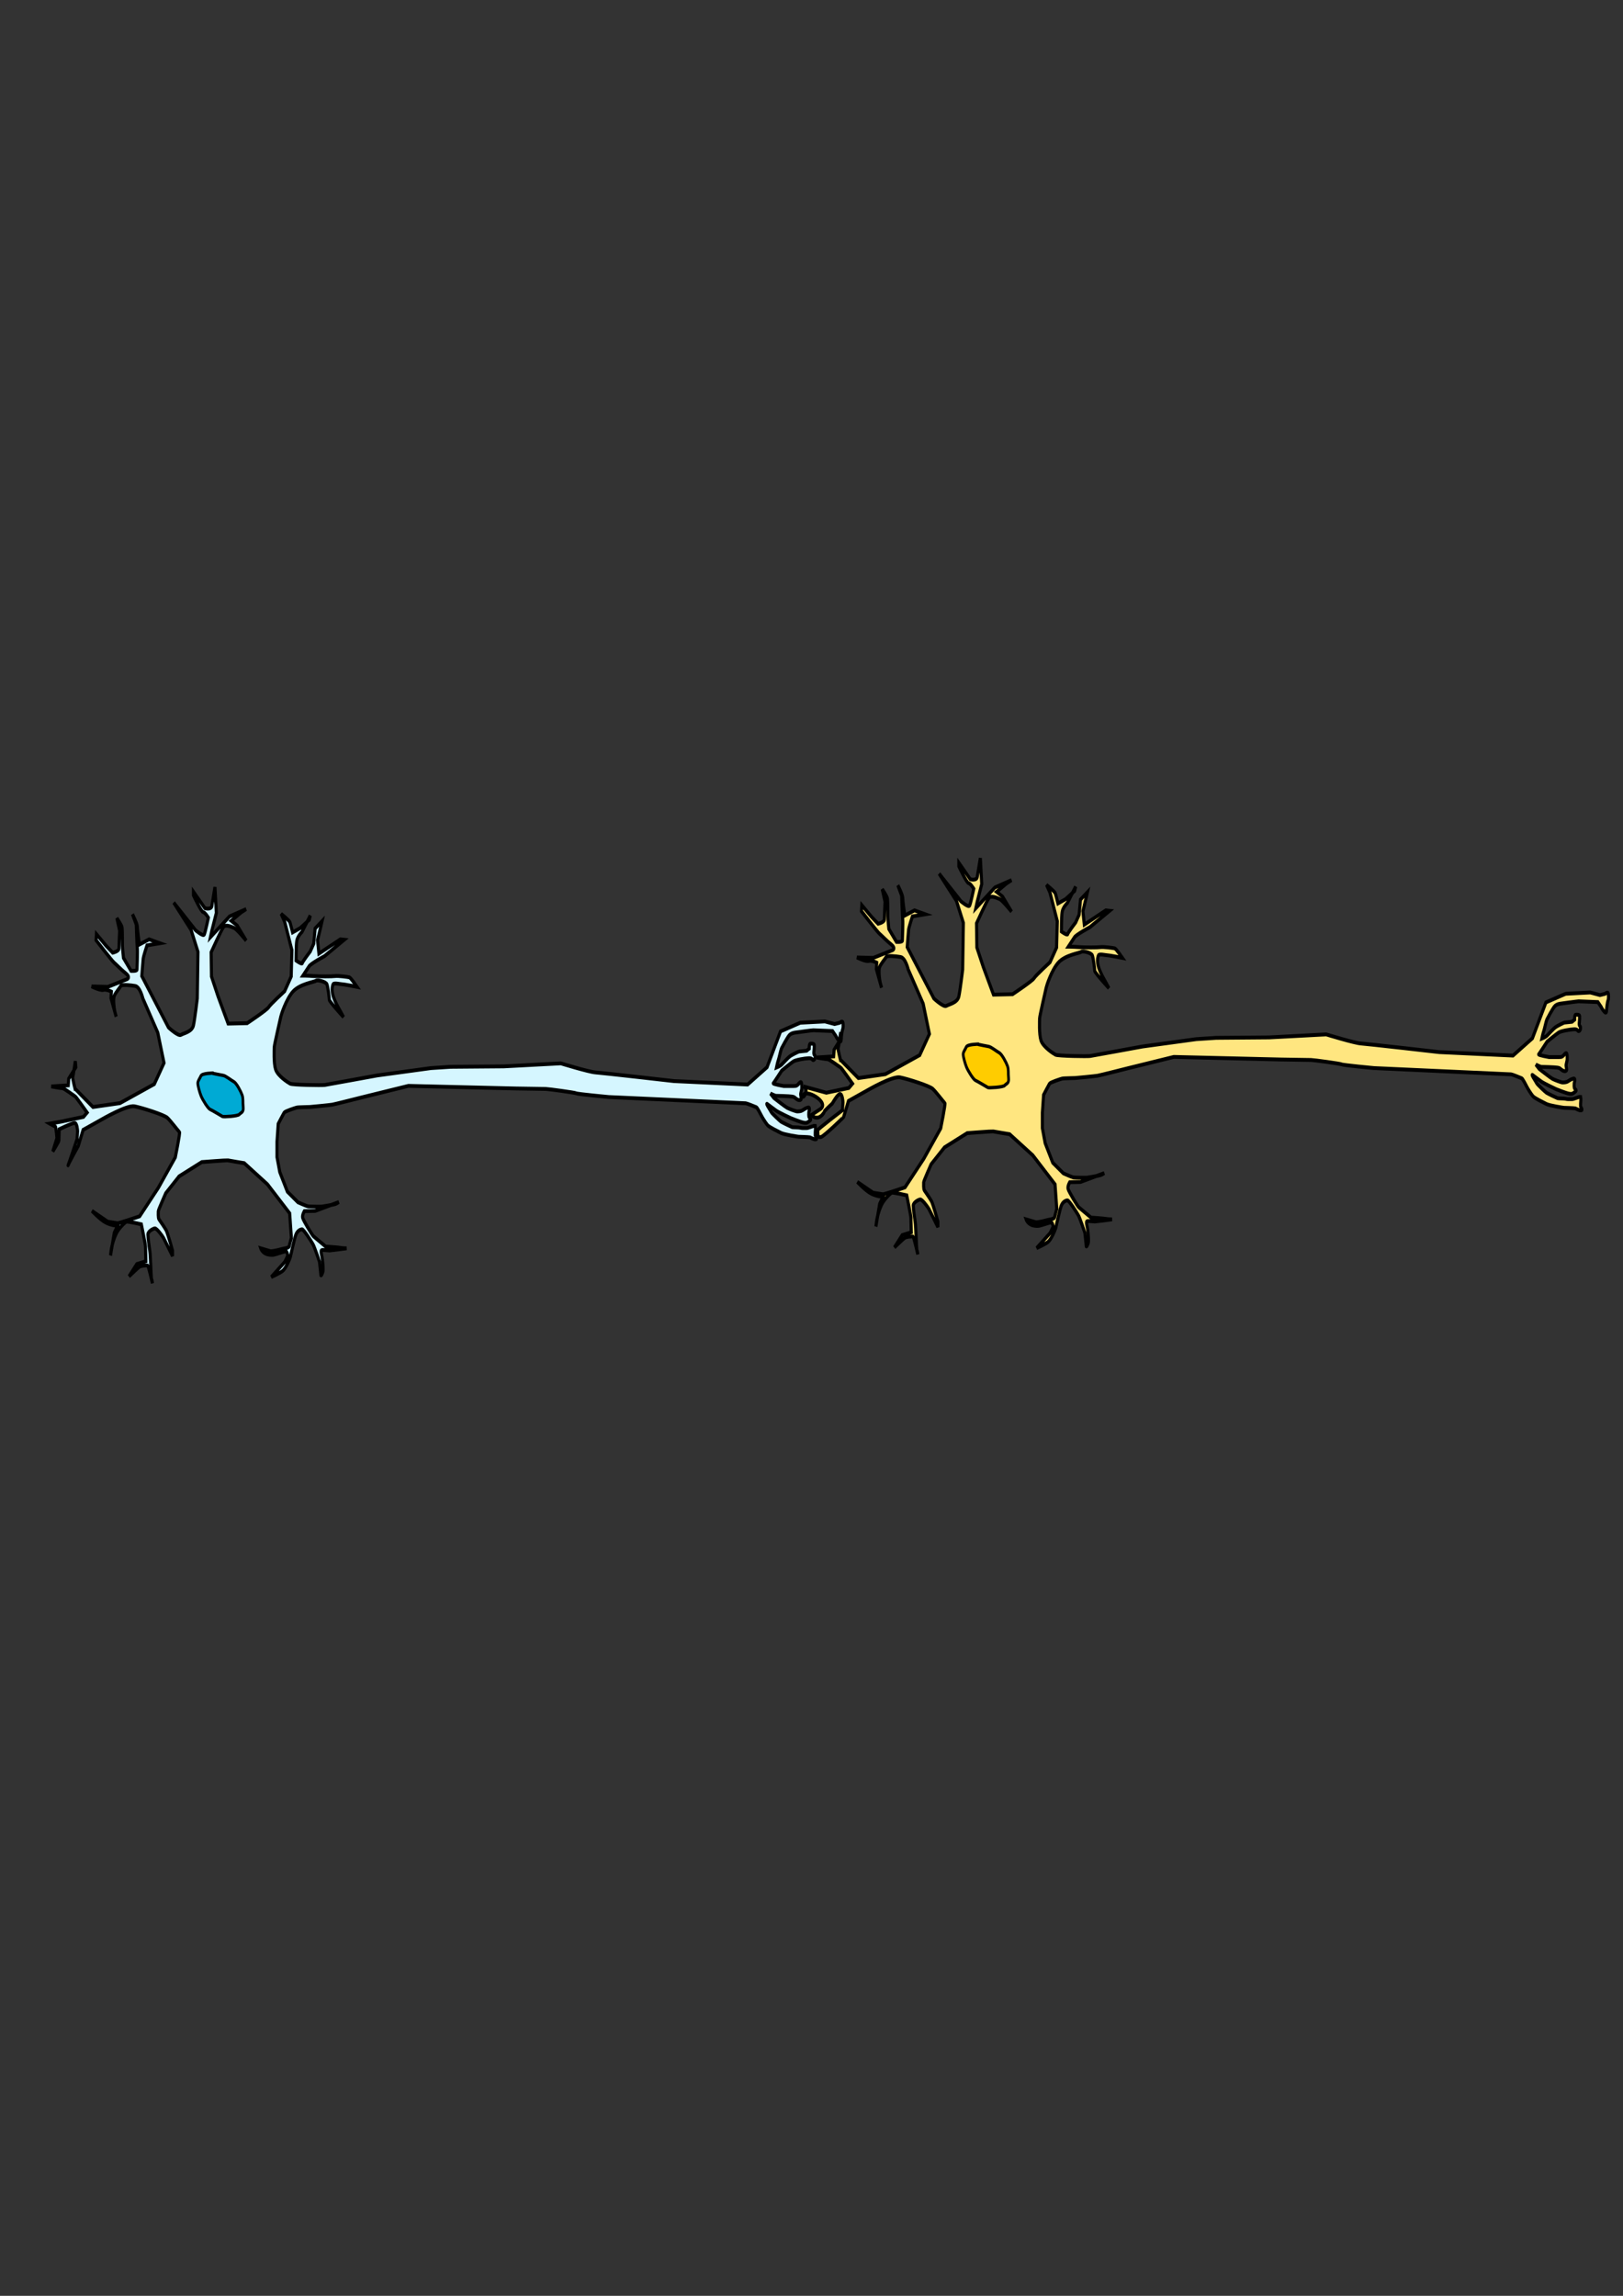 <?xml version="1.0" encoding="UTF-8" standalone="no"?>
<svg
   xmlns:dc="http://purl.org/dc/elements/1.1/"
   xmlns:cc="http://creativecommons.org/ns#"
   xmlns:rdf="http://www.w3.org/1999/02/22-rdf-syntax-ns#"
   xmlns:svg="http://www.w3.org/2000/svg"
   xmlns="http://www.w3.org/2000/svg"
   xmlns:sodipodi="http://sodipodi.sourceforge.net/DTD/sodipodi-0.dtd"
   xmlns:inkscape="http://www.inkscape.org/namespaces/inkscape"
   width="210mm"
   height="297mm"
   viewBox="0 0 210 297"
   version="1.1"
   id="svg8"
   inkscape:version="1.0.2 (e86c870879, 2021-01-15, custom)"
   sodipodi:docname="synapse.svg">
  <rect x="0" y="0" width="210" height="297" fill="#333333" stroke="none"/>
  <defs
     id="defs2" />
  <sodipodi:namedview
     id="base"
     pagecolor="#ffffff"
     bordercolor="#666666"
     borderopacity="1.0"
     inkscape:pageopacity="0.0"
     inkscape:pageshadow="2"
     inkscape:zoom="0.2409446"
     inkscape:cx="244.95541"
     inkscape:cy="507.03719"
     inkscape:document-units="mm"
     inkscape:current-layer="layer1"
     inkscape:document-rotation="0"
     showgrid="false"
     inkscape:window-width="1920"
     inkscape:window-height="1017"
     inkscape:window-x="-8"
     inkscape:window-y="-8"
     inkscape:window-maximized="1" />
  <g
     inkscape:label="Layer 1"
     inkscape:groupmode="layer"
     id="layer1">
    <g
       id="g1603"
       transform="matrix(0.462,0,0,0.576,-2.993,76.121)">
      <path
         style="fill:#d5f6ff;stroke:#000000;stroke-width:0.865;stroke-linecap:butt;stroke-linejoin:miter;stroke-miterlimit:4;stroke-dasharray:none;stroke-opacity:1"
         d="m 27.662,112.493 4.853,3.979 7.571,-0.874 9.609,-4.271 2.718,-4.756 -1.747,-6.794 -4.174,-7.668 c 0,0 -0.776,-2.621 -2.135,-2.815 -1.359,-0.194 -3.882,-0.388 -4.077,0 -0.194,0.388 -1.553,1.553 -1.844,2.329 -0.291,0.776 0,2.718 0.194,3.397 0.194,0.679 0.388,1.165 0.388,1.165 l -1.456,-4.174 0.097,-1.456 c 0,0 -1.359,-0.582 -2.232,-0.388 -0.874,0.194 -3.3,-0.776 -3.3,-0.776 l 4.562,0.097 5.435,-1.747 c 0,0 0.971,-0.388 -0.388,-1.262 -1.359,-0.874 -2.718,-2.038 -3.3,-2.427 -0.582,-0.388 -5.047,-5.047 -5.047,-5.047 l 0.097,-1.359 2.718,2.621 1.844,1.553 c 0,0 1.747,-0.291 1.747,-0.971 0,-0.679 0.194,-3.979 0.194,-3.979 L 39.212,74.057 c 0,0 1.359,1.553 1.456,2.135 0.097,0.582 0.097,3.397 0.097,3.979 0,0.582 0.291,2.815 0.291,2.815 l 2.135,2.912 c 0,0 1.65,0.097 1.65,-0.291 0,-0.388 0.194,-4.077 0.097,-4.659 -0.097,-0.582 -0.291,-5.435 -0.291,-5.435 l -1.068,-2.329 c 0,0 1.359,2.135 1.359,2.815 0,0.679 0.582,3.979 0.582,3.979 l 2.718,-1.165 3.009,0.874 -3.591,0.485 c 0,0 -0.971,2.329 -1.068,3.009 -0.097,0.679 -0.388,3.882 -0.388,3.882 l 7.474,11.55 c 0,0 2.718,2.038 3.494,1.65 0.776,-0.388 3.106,-0.679 3.494,-2.135 0.388,-1.456 1.068,-6.018 1.068,-6.018 l 0.194,-10.482 -1.941,-4.95 -4.853,-6.115 6.115,6.212 c 0,0 2.135,1.456 2.426,0.971 0.291,-0.485 1.165,-3.785 1.165,-3.785 0,0 -0.874,-1.165 -1.456,-1.262 -0.582,-0.097 -2.718,-3.785 -2.718,-3.785 v -0.776 l 3.203,3.688 c 0,0 1.747,0.388 1.941,-0.485 0.194,-0.874 0.874,-4.271 0.874,-4.271 l 0.388,5.824 -1.262,3.979 -0.388,1.456 5.338,-4.659 4.659,-1.65 -1.456,0.776 -2.718,1.844 1.65,1.068 2.524,3.397 c 0,0 -2.524,-2.524 -3.3,-2.815 -0.776,-0.291 -2.427,-0.874 -3.009,-0.291 C 68.524,76.58 65.613,81.725 65.613,81.725 l 0.097,5.435 1.844,4.465 2.815,6.115 5.338,-0.097 c 0,0 5.629,-3.009 6.018,-3.591 0.388,-0.582 4.465,-3.591 4.465,-3.591 l 1.844,-3.3 0.194,-5.921 -2.038,-6.406 -0.971,-1.747 c 0,0 2.232,1.456 2.426,1.844 0.194,0.388 0.776,2.329 0.776,2.329 l 2.135,-0.971 2.524,-1.844 0.291,-0.971 -2.329,3.688 c 0,0 -1.262,0.971 -1.456,2.038 -0.194,1.068 -0.194,4.368 -0.194,4.368 0,0 1.65,0.971 1.747,0.582 0.097,-0.388 2.232,-2.621 2.232,-2.621 l 0.971,-1.747 0.388,-3.397 1.941,-1.65 -0.388,1.359 -0.874,2.912 0.388,3.009 6.018,-3.203 1.068,0.097 -5.532,3.688 c 0,0 -3.785,1.65 -4.271,2.232 -0.485,0.582 -1.747,2.135 -1.747,2.135 0,0 1.359,0 2.912,0.097 1.553,0.097 5.338,0.097 6.115,0 0.776,-0.097 3.591,0.194 3.979,0.291 0.388,0.097 2.135,2.135 2.135,2.135 0,0 -3.688,-0.582 -4.174,-0.582 -0.485,0 -2.329,-0.388 -2.524,0 -0.194,0.388 -0.388,0.874 -0.194,1.941 0.194,1.068 1.165,2.621 1.65,3.3 0.485,0.679 1.456,2.135 1.456,2.135 0,0 -3.979,-3.494 -3.979,-3.882 0,-0.388 -0.388,-2.912 -0.679,-3.494 -0.291,-0.582 -2.718,-1.068 -3.106,-0.776 -0.388,0.291 -4.465,0.679 -6.406,2.427 -1.941,1.747 -3.3,5.241 -3.397,5.629 -0.097,0.388 -1.844,6.406 -1.844,6.891 0,0.485 -0.194,3.494 0.388,4.95 0.582,1.456 3.397,2.912 4.077,3.203 0.679,0.291 8.93,0.388 9.706,0.291 0.776,-0.097 14.656,-2.135 14.656,-2.135 l 15.044,-1.65 5.532,-0.291 14.85,-0.097 16.015,-0.679 c 0,0 7.862,1.941 9.706,2.038 1.844,0.097 21.936,1.941 21.936,1.941 l 20.674,0.776 5.435,-3.882 3.785,-8.056 5.532,-1.941 6.891,-0.291 2.718,0.582 1.456,-0.291 c 0,0 0.776,-0.582 0.874,0 0.097,0.582 0.097,1.165 -0.097,1.553 -0.194,0.388 -0.388,1.941 -0.388,1.941 0,0 0.097,1.165 -0.582,0.582 -0.679,-0.582 -0.971,-1.165 -0.971,-1.165 l -0.887,-1.044 c 0,0 -5.079,-0.172 -5.388,-0.172 -0.309,0 -4.976,0.515 -4.976,0.515 0,0 -1.201,0.069 -1.784,0.652 -0.583,0.583 -1.922,2.574 -2.128,2.917 -0.206,0.343 -0.686,2.196 -0.892,2.642 -0.206,0.446 -0.515,1.647 -0.515,1.647 0,0 1.064,-0.343 1.51,-0.721 0.446,-0.377 1.75,-1.51 2.265,-1.819 0.515,-0.309 2.402,-1.064 2.574,-1.064 0.172,0 2.093,-0.172 2.093,-0.172 l 0.721,-0.48 c 0,0 -0.034,-1.064 0.309,-1.098 0.343,-0.034 1.064,-0.034 1.098,0.275 0.034,0.309 0,0.721 -0.034,1.064 -0.034,0.343 -0.137,0.858 0,1.098 0.137,0.24 0.206,-0.034 0.275,0.446 0.069,0.48 -0.275,0.824 -0.549,0.789 -0.275,-0.034 -0.172,-0.446 -1.27,-0.412 -1.098,0.034 -3.569,0.377 -4.255,0.721 -0.686,0.343 -3.26,2.059 -3.26,2.059 0,0 -2.162,2.677 -2.368,2.848 -0.206,0.172 2.917,0.618 2.917,0.618 0,0 1.544,0 2.025,0 0.48,0 1.098,0 1.373,-0.034 0.275,-0.034 0.652,-0.343 0.652,-0.343 0,0 0.721,-0.824 0.892,-0.377 0.172,0.446 0.137,1.27 0.103,1.441 -0.034,0.172 -0.206,0.721 -0.275,1.029 -0.069,0.309 0.275,1.132 0.069,1.304 -0.206,0.172 -0.618,0.24 -1.235,-0.103 -0.618,-0.343 -0.48,-0.446 -1.27,-0.549 -0.789,-0.103 -4.324,-0.172 -4.53,-0.172 -0.206,0 -1.51,-0.515 -1.51,-0.515 l 0.961,0.995 c 0,0 3.123,1.956 3.672,2.196 0.549,0.24 2.436,0.824 2.848,0.824 0.412,0 1.064,-0.034 1.407,-0.206 0.343,-0.172 0.995,-0.515 1.201,-0.549 0.206,-0.034 0.686,-0.275 0.789,0.034 0.103,0.309 -0.103,0.755 -0.137,0.892 -0.034,0.137 -0.034,0.961 0.069,1.132 0.103,0.172 0.824,0.446 0.206,0.789 -0.618,0.343 -0.721,0.583 -1.681,0.446 -0.961,-0.137 -3.672,-1.029 -3.672,-1.029 0,0 -3.294,-1.235 -4.084,-1.681 -0.789,-0.446 -2.402,-1.441 -2.402,-1.441 0,0 -0.309,-0.24 -0.172,0.069 0.137,0.309 1.064,1.407 1.201,1.681 0.137,0.275 2.436,1.99 2.745,2.162 0.309,0.172 2.883,1.167 3.123,1.235 0.24,0.069 1.853,0.034 2.299,0.137 0.446,0.103 0.961,0.069 1.167,0.069 0.206,0 0.789,0.034 1.064,-0.069 0.275,-0.103 1.235,-0.309 1.373,-0.377 0.137,-0.069 0.549,-0.034 0.549,-0.034 0,0 0.103,0.549 0.069,0.755 -0.034,0.206 -0.103,1.235 -0.069,1.373 0.034,0.137 0.755,0.892 0.103,0.892 -0.652,0 -1.304,-0.377 -1.579,-0.446 -0.275,-0.069 -3.02,-0.137 -3.157,-0.137 -0.137,0 -4.049,-0.48 -4.941,-0.858 -0.892,-0.377 -3.26,-1.27 -3.775,-1.75 -0.515,-0.48 -1.407,-1.647 -1.647,-2.025 -0.24,-0.377 -1.201,-1.887 -1.476,-1.99 -0.275,-0.103 -2.745,-0.892 -2.951,-0.892 -0.206,0 -38.434,-1.407 -38.434,-1.407 0,0 -8.682,-0.652 -9.025,-0.824 -0.343,-0.172 -7.927,-0.995 -8.613,-0.995 -0.686,0 -7.996,-0.103 -8.304,-0.103 -0.309,0 -30.129,-0.583 -30.129,-0.583 l -13.177,2.608 c 0,0 -7.412,1.51 -8.167,1.613 -0.755,0.103 -5.696,0.48 -6.245,0.515 -0.549,0.034 -3.226,0.034 -3.706,0.137 -0.48,0.103 -3.26,0.824 -3.5,1.132 -0.24,0.309 -1.671,2.52 -1.671,2.52 0,0 -0.34,3.785 -0.34,3.979 0,0.194 0,3.494 0,3.494 l 0.776,3.349 2.135,4.416 2.96,2.378 c 0,0 2.427,0.874 2.815,0.922 0.388,0.049 3.494,0.097 3.882,0.049 0.388,-0.049 3.349,-0.437 3.785,-0.582 0.437,-0.146 0.971,-0.437 0.971,-0.437 l -6.649,1.99 -3.009,0.049 c 0,0 -0.631,0.825 -0.485,1.456 0.146,0.631 2.766,4.028 3.009,4.174 0.243,0.146 3.446,2.329 3.446,2.329 0,0 3.688,0.194 4.174,0.291 0.485,0.097 1.699,0.097 1.699,0.097 0,0 -4.513,0.485 -4.804,0.485 -0.291,0 -2.038,-0.194 -2.232,-0.049 -0.194,0.146 -0.097,0.679 0.097,1.359 0.194,0.679 0.388,2.524 0.34,3.154 -0.049,0.631 -0.631,1.407 -0.631,1.068 0,-0.34 -0.388,-3.009 -0.388,-3.009 0,0 -1.359,-3.252 -1.796,-3.882 -0.437,-0.631 -2.669,-3.446 -3.106,-3.397 -0.437,0.049 -1.262,0.291 -1.699,1.213 -0.437,0.922 -1.407,4.513 -1.553,4.999 -0.146,0.485 -1.31,2.621 -2.184,3.154 -0.874,0.534 -3.154,1.359 -3.154,1.359 l 3.737,-3.349 c 0,0 0.922,-1.359 0.874,-1.553 -0.049,-0.194 -0.243,-0.874 -0.534,-0.874 -0.291,0 -0.971,0.194 -1.99,0.437 -1.019,0.243 -1.601,0.534 -3.106,0.243 -1.504,-0.291 -1.941,-1.359 -1.941,-1.359 0,0 2.038,0.485 2.621,0.631 0.582,0.146 3.203,-0.437 3.397,-0.485 0.194,-0.049 1.844,-0.194 1.941,-0.582 0.097,-0.388 0.631,-1.893 0.631,-1.893 l -0.485,-5.532 -6.212,-6.503 -6.503,-4.756 c 0,0 -4.416,-0.582 -4.61,-0.631 -0.194,-0.049 -7.279,0.388 -7.279,0.388 l -6.357,3.203 -3.737,3.785 c 0,0 -2.087,3.785 -2.087,4.028 0,0.243 -0.097,1.504 0.194,1.844 0.291,0.34 1.553,1.796 1.99,2.426 0.437,0.631 1.796,4.61 1.796,4.61 v 1.213 c 0,0 -2.184,-3.591 -2.524,-4.077 -0.34,-0.485 -1.893,-2.184 -2.426,-2.135 -0.534,0.049 -1.941,0.679 -1.941,1.359 0,0.679 0.34,2.766 0.534,3.737 0.194,0.971 0.34,6.018 0.485,6.26 0.146,0.243 0.243,0.971 0.243,0.971 0,0 -1.116,-3.882 -1.31,-3.979 -0.194,-0.097 -1.893,0 -2.378,0.291 -0.485,0.291 -2.863,2.135 -2.863,2.135 l 2.184,-2.766 2.524,-0.631 c 0,0 -0.097,-2.863 -0.097,-3.3 0,-0.437 -1.165,-4.999 -1.165,-4.999 0,0 -3.882,-0.728 -4.222,-0.582 -0.34,0.146 -1.407,0.922 -2.329,1.99 -0.922,1.068 -1.747,3.397 -1.893,4.416 -0.146,1.019 -0.194,1.165 -0.194,1.165 l 1.068,-5.096 0.922,-1.553 c 0,0 -1.747,-0.097 -3.3,-0.728 -1.553,-0.631 -3.882,-2.621 -3.882,-2.621 l 4.416,2.426 c 0,0 2.329,0.291 2.718,0.34 0.388,0.049 6.212,-1.553 6.212,-1.553 l 5.241,-6.406 4.756,-6.843 c 0,0 1.407,-5.532 1.165,-5.678 -0.243,-0.146 -2.475,-2.524 -3.397,-3.203 -0.922,-0.679 -7.037,-2.232 -9.172,-2.572 -2.135,-0.34 -9.124,2.912 -9.124,2.912 l -5.29,2.378 -1.359,3.591 c 0,0 -2.863,4.174 -2.863,4.368 0,0.194 2.524,-5.872 2.524,-5.872 0,0 0.146,-1.553 0.146,-1.747 0,-0.194 -0.146,-1.893 -0.825,-1.893 -0.679,0 -4.319,1.407 -4.319,1.407 0,0 -0.097,2.378 -0.097,2.572 0,0.194 -1.699,2.426 -1.699,2.426 l 1.165,-3.009 c 0,0 -0.291,-2.621 -0.485,-2.621 -0.194,0 -1.553,-0.631 -1.553,-0.631 l 3.154,-0.437 6.309,-1.068 1.019,-0.971 c 0,0 -3.154,-3.591 -3.349,-3.64 -0.194,-0.049 -3.106,-1.844 -3.591,-1.844 -0.485,0 -3.106,-0.388 -3.106,-0.388 l 4.756,-0.243 0.146,-1.504 1.99,-2.572 -0.146,-1.359 c 0,0 -0.631,3.446 -0.728,3.64 -0.097,0.194 0.776,2.96 0.776,2.96"
         id="path849" />
      <path
         style="fill:#00aad4;stroke:#000000;stroke-width:0.765;stroke-linecap:butt;stroke-linejoin:miter;stroke-miterlimit:4;stroke-dasharray:none;stroke-opacity:1"
         d="m 66.292,108.853 c 0,0 -3.203,0 -3.543,0.631 -0.34,0.631 -0.874,1.116 -0.874,1.65 0,0.534 0.485,1.99 0.922,2.863 0.437,0.874 1.941,2.815 2.524,3.009 0.582,0.194 3.252,1.504 3.494,1.601 0.243,0.097 4.271,-0.049 4.707,-0.485 0.437,-0.437 1.213,-0.388 1.068,-1.601 -0.146,-1.213 0.049,-1.941 -0.291,-2.718 -0.34,-0.776 -1.553,-2.669 -2.329,-3.009 -0.776,-0.34 -2.232,-1.31 -2.96,-1.407 -0.728,-0.097 -3.009,-0.485 -3.009,-0.485"
         id="path851" />
      <path
         style="fill:#ffe680;fill-opacity:1;stroke:#000000;stroke-width:0.865;stroke-linecap:butt;stroke-linejoin:miter;stroke-miterlimit:4;stroke-dasharray:none;stroke-opacity:1"
         d="m 242.019,105.99 4.853,3.979 7.571,-0.874 9.609,-4.271 2.718,-4.756 -1.747,-6.794 -4.174,-7.668 c 0,0 -0.776,-2.621 -2.135,-2.815 -1.359,-0.194 -3.882,-0.388 -4.077,0 -0.194,0.388 -1.553,1.553 -1.844,2.329 -0.291,0.776 0,2.718 0.194,3.397 0.194,0.679 0.388,1.165 0.388,1.165 l -1.456,-4.174 0.097,-1.456 c 0,0 -1.359,-0.582 -2.232,-0.388 -0.874,0.194 -3.3,-0.776 -3.3,-0.776 l 4.562,0.097 5.435,-1.747 c 0,0 0.971,-0.388 -0.388,-1.262 -1.359,-0.874 -2.718,-2.038 -3.3,-2.427 -0.582,-0.388 -5.047,-5.047 -5.047,-5.047 l 0.097,-1.359 2.718,2.621 1.844,1.553 c 0,0 1.747,-0.291 1.747,-0.971 0,-0.679 0.194,-3.979 0.194,-3.979 l -0.776,-2.815 c 0,0 1.359,1.553 1.456,2.135 0.097,0.582 0.097,3.397 0.097,3.979 0,0.582 0.291,2.815 0.291,2.815 l 2.135,2.912 c 0,0 1.65,0.097 1.65,-0.291 0,-0.388 0.194,-4.077 0.097,-4.659 -0.097,-0.582 -0.291,-5.435 -0.291,-5.435 l -1.068,-2.329 c 0,0 1.359,2.135 1.359,2.815 0,0.679 0.582,3.979 0.582,3.979 l 2.718,-1.165 3.009,0.874 -3.591,0.485 c 0,0 -0.971,2.329 -1.068,3.009 -0.097,0.679 -0.388,3.882 -0.388,3.882 l 7.474,11.55 c 0,0 2.718,2.038 3.494,1.65 0.776,-0.388 3.106,-0.679 3.494,-2.135 0.388,-1.456 1.068,-6.018 1.068,-6.018 l 0.194,-10.482 -1.941,-4.95 -4.853,-6.115 6.115,6.212 c 0,0 2.135,1.456 2.426,0.971 0.291,-0.485 1.165,-3.785 1.165,-3.785 0,0 -0.874,-1.165 -1.456,-1.262 -0.582,-0.097 -2.718,-3.785 -2.718,-3.785 v -0.776 l 3.203,3.688 c 0,0 1.747,0.388 1.941,-0.485 0.194,-0.874 0.874,-4.271 0.874,-4.271 l 0.388,5.824 -1.262,3.979 -0.388,1.456 5.338,-4.659 4.659,-1.65 -1.456,0.776 -2.718,1.844 1.65,1.068 2.524,3.397 c 0,0 -2.524,-2.524 -3.3,-2.815 -0.776,-0.291 -2.426,-0.874 -3.009,-0.291 -0.582,0.582 -3.494,5.727 -3.494,5.727 l 0.097,5.435 1.844,4.465 2.815,6.115 5.338,-0.097 c 0,0 5.629,-3.009 6.018,-3.591 0.388,-0.582 4.465,-3.591 4.465,-3.591 l 1.844,-3.3 0.194,-5.921 -2.038,-6.406 -0.971,-1.747 c 0,0 2.232,1.456 2.426,1.844 0.194,0.388 0.776,2.329 0.776,2.329 l 2.135,-0.971 2.524,-1.844 0.291,-0.971 -2.329,3.688 c 0,0 -1.262,0.971 -1.456,2.038 -0.194,1.068 -0.194,4.368 -0.194,4.368 0,0 1.65,0.971 1.747,0.582 0.097,-0.388 2.232,-2.621 2.232,-2.621 l 0.971,-1.747 0.388,-3.397 1.941,-1.65 -0.388,1.359 -0.874,2.912 0.388,3.009 6.018,-3.203 1.068,0.097 -5.532,3.688 c 0,0 -3.785,1.65 -4.271,2.232 -0.485,0.582 -1.747,2.135 -1.747,2.135 0,0 1.359,0 2.912,0.097 1.553,0.097 5.338,0.097 6.115,0 0.776,-0.097 3.591,0.194 3.979,0.291 0.388,0.097 2.135,2.135 2.135,2.135 0,0 -3.688,-0.582 -4.174,-0.582 -0.485,0 -2.329,-0.388 -2.524,0 -0.194,0.388 -0.388,0.874 -0.194,1.941 0.194,1.068 1.165,2.621 1.65,3.3 0.485,0.679 1.456,2.135 1.456,2.135 0,0 -3.979,-3.494 -3.979,-3.882 0,-0.388 -0.388,-2.912 -0.679,-3.494 -0.291,-0.582 -2.718,-1.068 -3.106,-0.776 -0.388,0.291 -4.465,0.679 -6.406,2.427 -1.941,1.747 -3.3,5.241 -3.397,5.629 -0.097,0.388 -1.844,6.406 -1.844,6.891 0,0.485 -0.194,3.494 0.388,4.95 0.582,1.456 3.397,2.912 4.077,3.203 0.679,0.291 8.93,0.388 9.706,0.291 0.776,-0.097 14.656,-2.135 14.656,-2.135 l 15.044,-1.65 5.532,-0.291 14.85,-0.097 16.015,-0.679 c 0,0 7.862,1.941 9.706,2.038 1.844,0.097 21.936,1.941 21.936,1.941 l 20.674,0.776 5.435,-3.882 3.785,-8.056 5.532,-1.941 6.891,-0.291 2.718,0.582 1.456,-0.291 c 0,0 0.776,-0.582 0.874,0 0.097,0.582 0.097,1.165 -0.097,1.553 -0.194,0.388 -0.388,1.941 -0.388,1.941 0,0 0.097,1.165 -0.582,0.582 -0.679,-0.582 -0.971,-1.165 -0.971,-1.165 l -0.887,-1.044 c 0,0 -5.079,-0.172 -5.388,-0.172 -0.309,0 -4.976,0.515 -4.976,0.515 0,0 -1.201,0.069 -1.784,0.652 -0.583,0.583 -1.922,2.574 -2.128,2.917 -0.206,0.343 -0.686,2.196 -0.892,2.642 -0.206,0.446 -0.515,1.647 -0.515,1.647 0,0 1.064,-0.343 1.51,-0.721 0.446,-0.377 1.75,-1.51 2.265,-1.819 0.515,-0.309 2.402,-1.064 2.574,-1.064 0.172,0 2.093,-0.172 2.093,-0.172 l 0.721,-0.48 c 0,0 -0.034,-1.064 0.309,-1.098 0.343,-0.034 1.064,-0.034 1.098,0.275 0.034,0.309 0,0.721 -0.034,1.064 -0.034,0.343 -0.137,0.858 0,1.098 0.137,0.24 0.206,-0.034 0.275,0.446 0.069,0.48 -0.275,0.824 -0.549,0.789 -0.275,-0.034 -0.172,-0.446 -1.27,-0.412 -1.098,0.034 -3.569,0.377 -4.255,0.721 -0.686,0.343 -3.26,2.059 -3.26,2.059 0,0 -2.162,2.677 -2.368,2.848 -0.206,0.172 2.917,0.618 2.917,0.618 h 2.025 c 0.48,0 1.098,0 1.373,-0.034 0.275,-0.034 0.652,-0.343 0.652,-0.343 0,0 0.721,-0.824 0.892,-0.377 0.172,0.446 0.137,1.27 0.103,1.441 -0.034,0.172 -0.206,0.721 -0.275,1.029 -0.069,0.309 0.275,1.132 0.069,1.304 -0.206,0.172 -0.618,0.24 -1.235,-0.103 -0.618,-0.343 -0.48,-0.446 -1.27,-0.549 -0.789,-0.103 -4.324,-0.172 -4.53,-0.172 -0.206,0 -1.51,-0.515 -1.51,-0.515 l 0.961,0.995 c 0,0 3.123,1.956 3.672,2.196 0.549,0.24 2.436,0.824 2.848,0.824 0.412,0 1.064,-0.034 1.407,-0.206 0.343,-0.172 0.995,-0.515 1.201,-0.549 0.206,-0.034 0.686,-0.275 0.789,0.034 0.103,0.309 -0.103,0.755 -0.137,0.892 -0.034,0.137 -0.034,0.961 0.069,1.132 0.103,0.172 0.824,0.446 0.206,0.789 -0.618,0.343 -0.721,0.583 -1.681,0.446 -0.961,-0.137 -3.672,-1.029 -3.672,-1.029 0,0 -3.294,-1.235 -4.084,-1.681 -0.789,-0.446 -2.402,-1.441 -2.402,-1.441 0,0 -0.309,-0.24 -0.172,0.069 0.137,0.309 1.064,1.407 1.201,1.681 0.137,0.275 2.436,1.99 2.745,2.162 0.309,0.172 2.883,1.167 3.123,1.235 0.24,0.069 1.853,0.034 2.299,0.137 0.446,0.103 0.961,0.069 1.167,0.069 0.206,0 0.789,0.034 1.064,-0.069 0.275,-0.103 1.235,-0.309 1.373,-0.377 0.137,-0.069 0.549,-0.034 0.549,-0.034 0,0 0.103,0.549 0.069,0.755 -0.034,0.206 -0.103,1.235 -0.069,1.373 0.034,0.137 0.755,0.892 0.103,0.892 -0.652,0 -1.304,-0.377 -1.579,-0.446 -0.275,-0.069 -3.02,-0.137 -3.157,-0.137 -0.137,0 -4.049,-0.48 -4.941,-0.858 -0.892,-0.377 -3.26,-1.27 -3.775,-1.75 -0.515,-0.48 -1.407,-1.647 -1.647,-2.025 -0.24,-0.377 -1.201,-1.887 -1.476,-1.99 -0.275,-0.103 -2.745,-0.892 -2.951,-0.892 -0.206,0 -38.434,-1.407 -38.434,-1.407 0,0 -8.682,-0.652 -9.025,-0.824 -0.343,-0.172 -7.927,-0.995 -8.613,-0.995 -0.686,0 -7.996,-0.103 -8.304,-0.103 -0.309,0 -30.129,-0.583 -30.129,-0.583 l -13.177,2.608 c 0,0 -7.412,1.51 -8.167,1.613 -0.755,0.103 -5.696,0.48 -6.245,0.515 -0.549,0.034 -3.226,0.034 -3.706,0.137 -0.48,0.103 -3.26,0.824 -3.5,1.132 -0.24,0.309 -1.671,2.52 -1.671,2.52 0,0 -0.34,3.785 -0.34,3.979 v 3.494 l 0.776,3.349 2.135,4.416 2.96,2.378 c 0,0 2.426,0.874 2.815,0.922 0.388,0.049 3.494,0.097 3.882,0.049 0.388,-0.049 3.349,-0.437 3.785,-0.582 0.437,-0.146 0.971,-0.437 0.971,-0.437 l -6.649,1.99 -3.009,0.049 c 0,0 -0.631,0.825 -0.485,1.456 0.146,0.631 2.766,4.028 3.009,4.174 0.243,0.146 3.446,2.329 3.446,2.329 0,0 3.688,0.194 4.174,0.291 0.485,0.097 1.699,0.097 1.699,0.097 0,0 -4.513,0.485 -4.804,0.485 -0.291,0 -2.038,-0.194 -2.232,-0.049 -0.194,0.146 -0.097,0.679 0.097,1.359 0.194,0.679 0.388,2.524 0.34,3.154 -0.049,0.631 -0.631,1.407 -0.631,1.068 0,-0.34 -0.388,-3.009 -0.388,-3.009 0,0 -1.359,-3.252 -1.796,-3.882 -0.437,-0.631 -2.669,-3.446 -3.106,-3.397 -0.437,0.049 -1.262,0.291 -1.699,1.213 -0.437,0.922 -1.407,4.513 -1.553,4.999 -0.146,0.485 -1.31,2.621 -2.184,3.154 -0.874,0.534 -3.154,1.359 -3.154,1.359 l 3.737,-3.349 c 0,0 0.922,-1.359 0.874,-1.553 -0.049,-0.194 -0.243,-0.874 -0.534,-0.874 -0.291,0 -0.971,0.194 -1.99,0.437 -1.019,0.243 -1.601,0.534 -3.106,0.243 -1.504,-0.291 -1.941,-1.359 -1.941,-1.359 0,0 2.038,0.485 2.621,0.631 0.582,0.146 3.203,-0.437 3.397,-0.485 0.194,-0.049 1.844,-0.194 1.941,-0.582 0.097,-0.388 0.631,-1.893 0.631,-1.893 l -0.485,-5.532 -6.212,-6.503 -6.503,-4.756 c 0,0 -4.416,-0.582 -4.61,-0.631 -0.194,-0.049 -7.279,0.388 -7.279,0.388 l -6.357,3.203 -3.737,3.785 c 0,0 -2.087,3.785 -2.087,4.028 0,0.243 -0.097,1.504 0.194,1.844 0.291,0.34 1.553,1.796 1.99,2.426 0.437,0.631 1.796,4.61 1.796,4.61 v 1.213 c 0,0 -2.184,-3.591 -2.524,-4.077 -0.34,-0.485 -1.893,-2.184 -2.426,-2.135 -0.534,0.049 -1.941,0.679 -1.941,1.359 0,0.679 0.34,2.766 0.534,3.737 0.194,0.971 0.34,6.018 0.485,6.26 0.146,0.243 0.243,0.971 0.243,0.971 0,0 -1.116,-3.882 -1.31,-3.979 -0.194,-0.097 -1.893,0 -2.378,0.291 -0.485,0.291 -2.863,2.135 -2.863,2.135 l 2.184,-2.766 2.524,-0.631 c 0,0 -0.097,-2.863 -0.097,-3.3 0,-0.437 -1.165,-4.999 -1.165,-4.999 0,0 -3.882,-0.728 -4.222,-0.582 -0.34,0.146 -1.407,0.922 -2.329,1.99 -0.922,1.068 -1.747,3.397 -1.893,4.416 -0.146,1.019 -0.194,1.165 -0.194,1.165 l 1.068,-5.096 0.922,-1.553 c 0,0 -1.747,-0.097 -3.3,-0.728 -1.553,-0.631 -3.882,-2.621 -3.882,-2.621 l 4.416,2.426 2.718,0.34 c 0.388,0.049 6.212,-1.553 6.212,-1.553 l 5.241,-6.406 4.756,-6.843 c 0,0 1.407,-5.532 1.165,-5.678 -0.243,-0.146 -2.475,-2.524 -3.397,-3.203 -0.922,-0.679 -7.037,-2.232 -9.172,-2.572 -2.135,-0.34 -9.124,2.912 -9.124,2.912 l -5.29,2.378 -1.359,3.591 c 0.014,0.098 -5.546,4.335 -6.281,4.501 -1.215,0.274 -0.87,-0.762 -0.975,-1.54 -0.026,-0.192 6.916,-4.465 6.916,-4.465 0,0 0.146,-1.553 0.146,-1.747 0,-0.194 -0.146,-1.893 -0.825,-1.893 -0.679,0 -2.157,2.128 -2.157,2.128 0,0 -2.26,1.657 -2.259,1.851 0.001,0.197 -1.601,2.364 -3.62,0.745 l 2.503,-1.327 c 2.853,-1.566 -4.451,-4.799 -4.809,-2.998 -0.193,0.97 1.905,-1.449 0.094,-2.106 l 6.414,1.416 6.309,-1.068 1.019,-0.971 c 0,0 -3.154,-3.591 -3.349,-3.64 -0.194,-0.049 -3.106,-1.844 -3.591,-1.844 -0.485,0 -3.106,-0.388 -3.106,-0.388 l 4.756,-0.243 0.146,-1.504 1.99,-2.572 -0.146,-1.359 c 0,0 -0.631,3.446 -0.728,3.64 -0.097,0.194 0.776,2.96 0.776,2.96"
         id="path849-7"
         sodipodi:nodetypes="cccccccsssscccscccssccccsccssccscccsccccsccsscccccscscccsccccccccccsscccccscccccscccccscsccccccccccscssscsssscssssssssscccccsccccccccsscsccscssscsssccsssssssscscsscsssssssccssssssssscscsssssssscsssssssssscsssccsssscsccccscscccsscscsscsscsssssccsssscsssccccscccsssccssssscsscccscssscccsccccccssscccsscsscsccsccccsscccccsc" />
      <path
         style="fill:#ffcc00;stroke:#000000;stroke-width:0.765;stroke-linecap:butt;stroke-linejoin:miter;stroke-miterlimit:4;stroke-dasharray:none;stroke-opacity:1"
         d="m 280.649,102.35 c 0,0 -3.203,0 -3.543,0.631 -0.34,0.631 -0.874,1.116 -0.874,1.65 0,0.534 0.485,1.99 0.922,2.863 0.437,0.874 1.941,2.815 2.524,3.009 0.582,0.194 3.252,1.504 3.494,1.601 0.243,0.097 4.271,-0.049 4.707,-0.485 0.437,-0.437 1.213,-0.388 1.068,-1.601 -0.146,-1.213 0.049,-1.941 -0.291,-2.718 -0.34,-0.776 -1.553,-2.669 -2.329,-3.009 -0.776,-0.34 -2.232,-1.31 -2.96,-1.407 -0.728,-0.097 -3.009,-0.485 -3.009,-0.485"
         id="path851-8" />
    </g>
  </g>
</svg>
